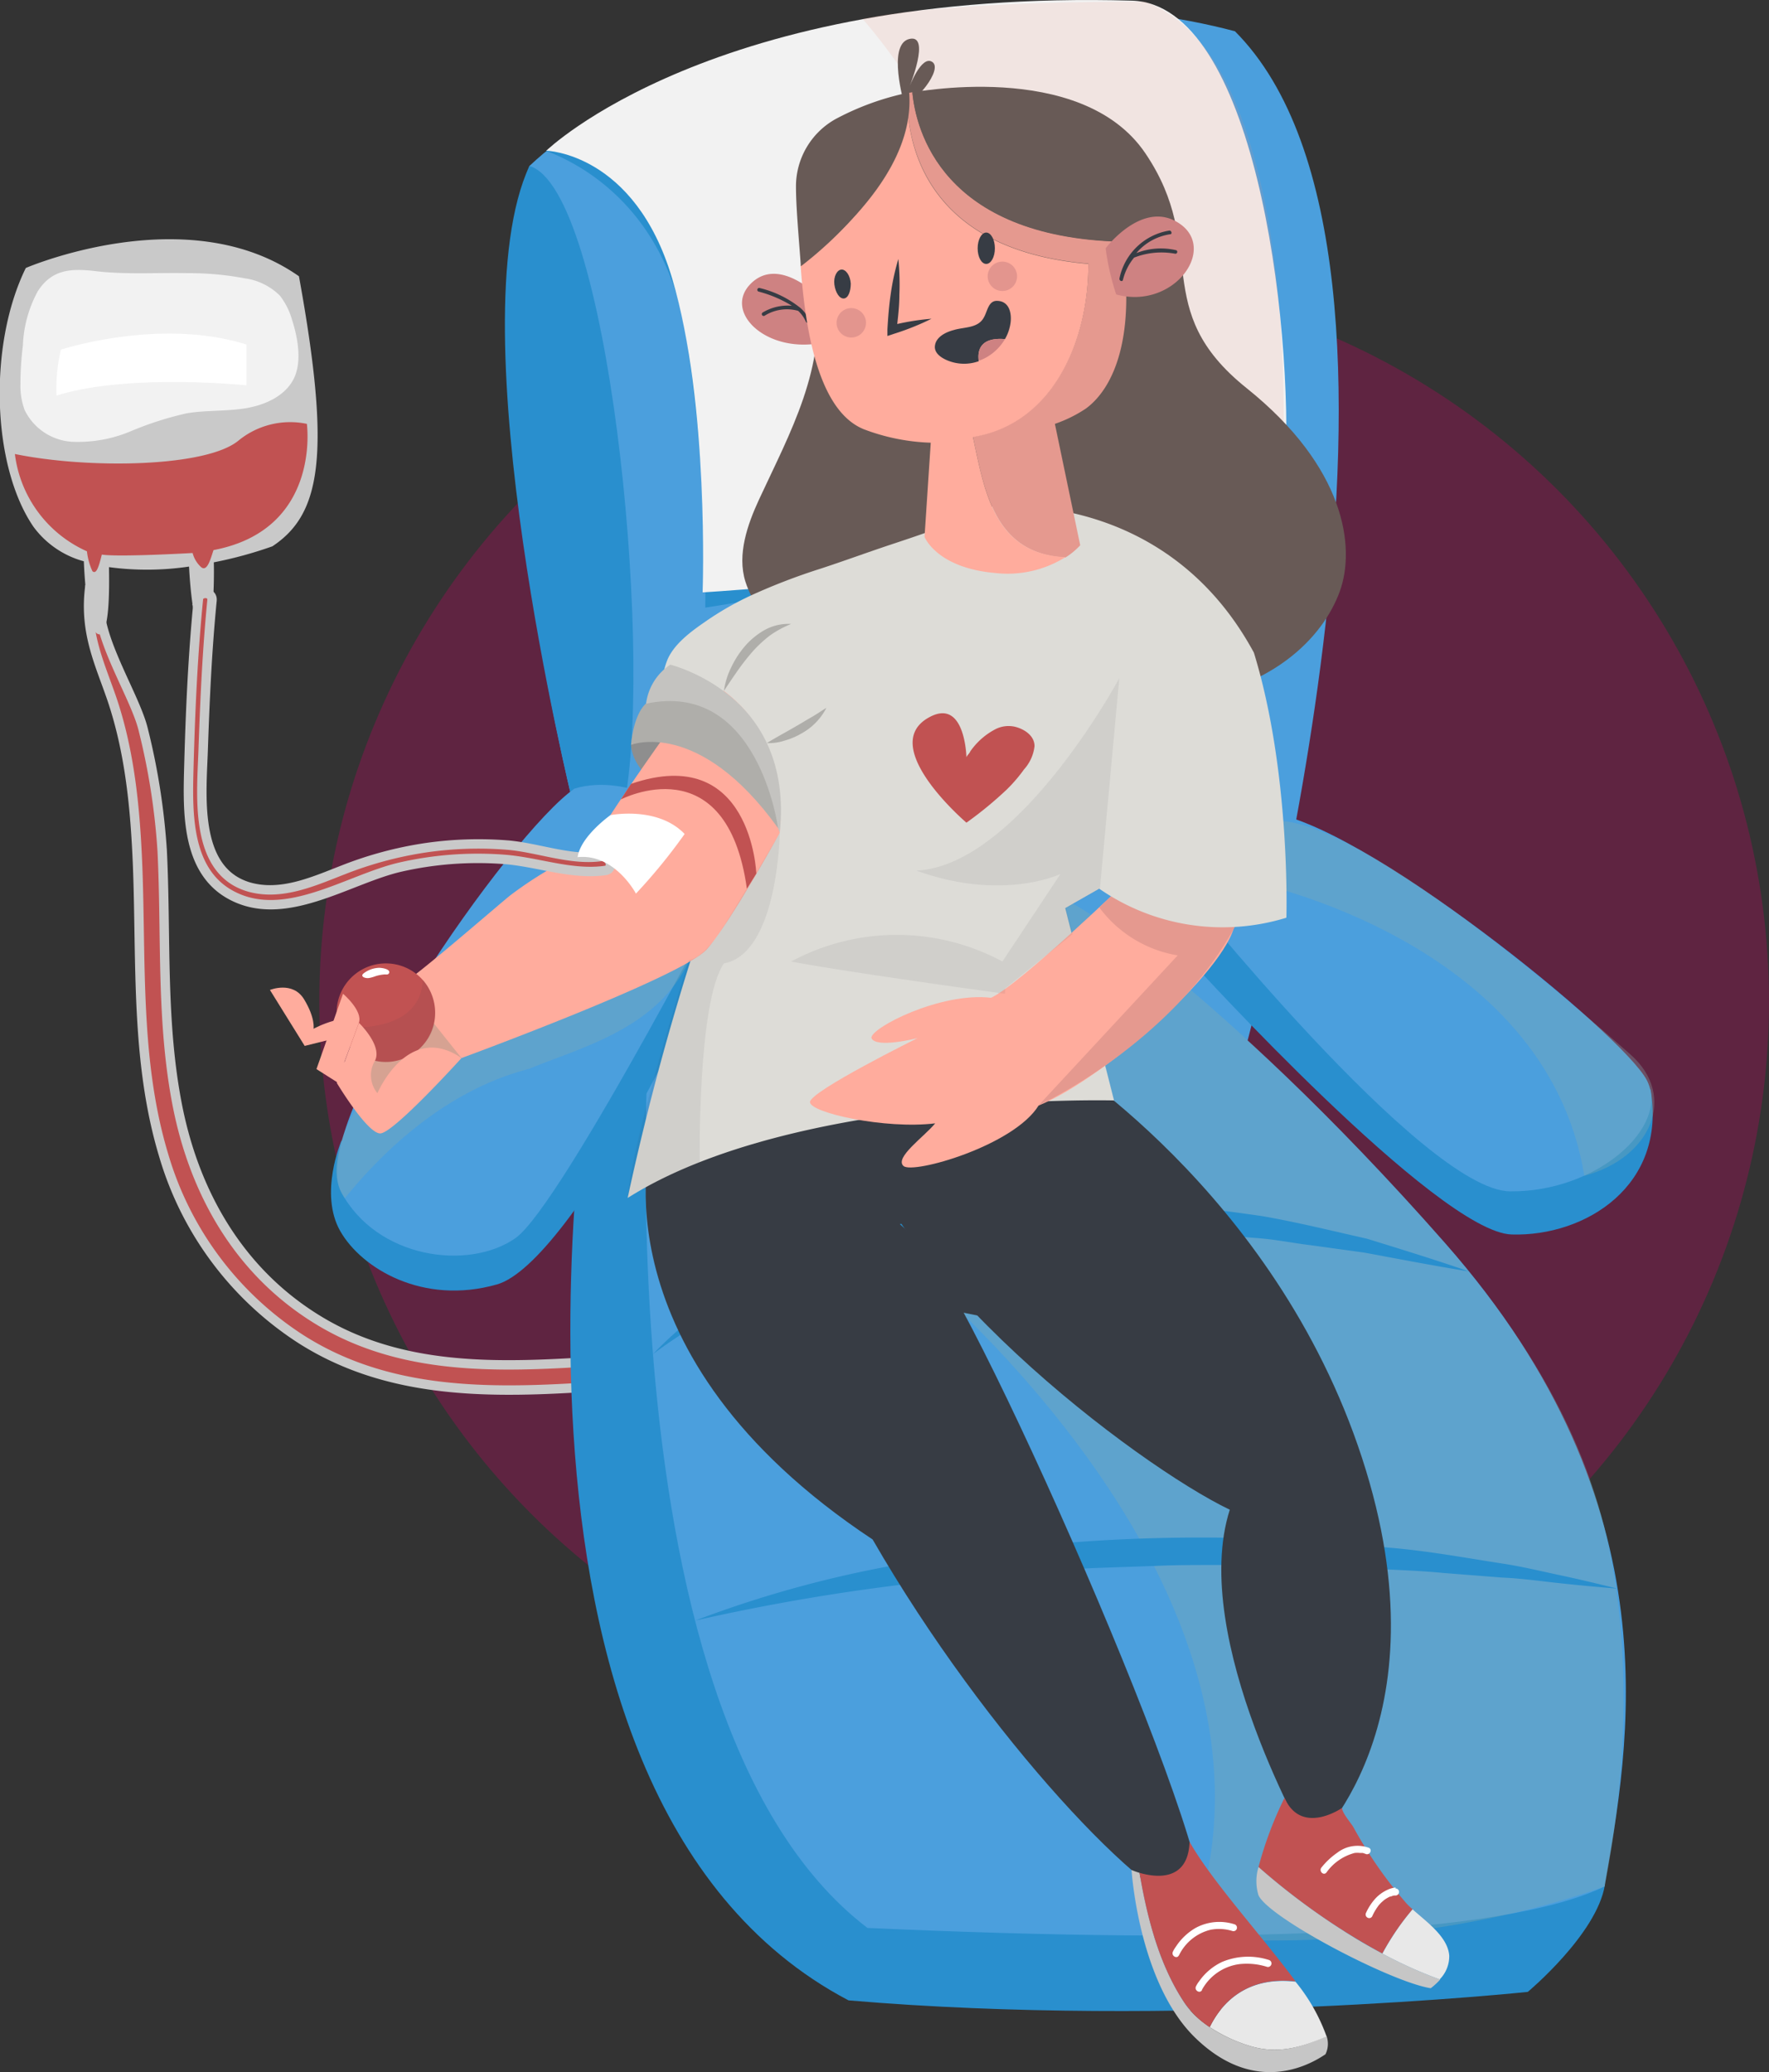 <svg xmlns="http://www.w3.org/2000/svg" viewBox="0 0 187.82 219.99"><rect x="0" y="0" width="187.82" height="219.99" fill="#333333" stroke="none"/><defs><style>.cls-1{isolation:isolate;}.cls-2{fill:#c70063;opacity:0.3;}.cls-14,.cls-3{fill:#c15252;}.cls-3{stroke:#c9c9c9;stroke-miterlimit:10;}.cls-4{fill:#4b9fdd;}.cls-5{fill:#298fce;}.cls-6{fill:#f2f2f2;}.cls-7{fill:#86abad;opacity:0.33;}.cls-22,.cls-7,.cls-8{mix-blend-mode:multiply;}.cls-8{fill:#ea9781;opacity:0.15;}.cls-22,.cls-9{fill:#373c44;}.cls-10{fill:#685a56;}.cls-11{fill:#8e8e8e;}.cls-12{fill:#c6c6c6;}.cls-13{fill:#e8e8e8;}.cls-15{fill:#fff;}.cls-16{fill:#dddcd7;}.cls-17{fill:#ffac9d;}.cls-18,.cls-20{fill:#ce8282;}.cls-19{fill:#e5998f;}.cls-20{opacity:0.56;}.cls-21{fill:#d6a292;}.cls-22{opacity:0.08;}.cls-23{fill:#c4c3c0;}.cls-24{fill:#afaeaa;}.cls-25{fill:#c9c9c9;}</style></defs><g class="cls-1"><g id="Layer_2" data-name="Layer 2"><g id="OBJECTS"><circle class="cls-2" cx="110.86" cy="106.34" r="76.96"/><path class="cls-3" d="M9.5,62.61c-.52,4.74,1.17,8,2.43,11.74C13.82,80,14.37,86,14.61,91.92c.4,10.26-.24,20.78,2.77,30.74A34.88,34.88,0,0,0,32,142.2c8.73,5.54,18.76,5.73,28.77,5.16,1.72-.09,1.73-2.78,0-2.68-9.52.54-19.09.49-27.42-4.8-8-5.06-12.63-13.16-14.47-22.28-1.81-9-1.21-18.19-1.66-27.27a71.41,71.41,0,0,0-2-12.82c-.94-4-6-11.22-4.33-15.13.67-1.59-.72-1.34-1.38.23Z"/><path class="cls-4" d="M132.32,111s22.87-83.54-1.2-107.68C106.7-3.17,71.54,3.22,56.21,17.62c-6.88,20.68,4.52,67.24,4.52,67.24Z"/><path class="cls-5" d="M63.22,108.54S48.05,190.27,90.09,212.37c35,3,72.12-.9,72.12-.9s7.34-6.12,8.19-11.37l-43.64-75.18L84.47,99.74l-21.25,8.8"/><path class="cls-5" d="M126.65,102.28s26,28.55,33.85,28.78,16.49-5.2,14.75-15.38c-11.8-5.69-21-9.87-21-9.87l-22.51-10.1Z"/><path class="cls-4" d="M125,93.65s26.07,32.73,35.32,32.83,17-6.87,14.55-11.76-30.74-27.82-40.5-28.48S125,93.65,125,93.65Z"/><path class="cls-5" d="M58,16c-.2.11,12.47,3.53,14.88,19.94a176.13,176.13,0,0,1,2,28.57L85,62.89S73.78,16.12,71.14,15.52,64.25,12.5,58,16Z"/><path class="cls-6" d="M120.19.07c12.89.37,17.16,33.51,16.28,50.52-18.28,9.83-61.87,12.3-61.87,12.3s.73-20-3.24-33.34S58,16,58,16,75.68-1.21,120.19.07Z"/><path class="cls-5" d="M60.73,84.86S48.37,34.53,56.21,17.62c8.34,2.45,13.11,50.32,10.17,67.26C61.8,86.38,60.73,84.86,60.73,84.86Z"/><path class="cls-7" d="M132.42,93.5s31.7,6.18,35.79,31.33c7.15-1.91,9.87-8.51,4.91-12.87s-35.59-31.45-40.7-23.3S132.42,93.5,132.42,93.5Z"/><path class="cls-4" d="M69.33,102.49S62,181.72,92.1,204.68c39.41,1.77,67.41.79,78.26-4.4,2.53-14.77,7.74-40.29-16.9-68.27S112.3,94.67,112.3,94.67Z"/><path class="cls-8" d="M91.58,2s24.42,27.29,17,57.18l27.3-2.88s2-22.77-2.72-39.57C131,9,127.81,2.58,121.57.17,98.76.17,91.58,2,91.58,2Z"/><path class="cls-7" d="M95.34,133.3s44.5,35.07,31.15,71.68c-.5,1.36,23.49,2.6,43.87-4.7,2.06-10.17,3.26-25-.06-38.26-2.86-11.51-9.53-21.62-16.84-30-13.22-15.15-34.25-35.36-44.56-38.34S95.34,133.3,95.34,133.3Z"/><polygon class="cls-9" points="74.58 115.8 83.78 135.67 107.33 140.37 114.69 123.94 112.63 109.82 74.58 115.8"/><path class="cls-10" d="M96.53,9.88s18.25-3.71,25.08,6.4.29,16.55,10.75,24.93,11.6,16.89,9.88,21.6-7.12,10.8-18.84,11.83-41.71-9.16-41.79-9.19c-1.17-.4-2.15-2.69-2.47-3.71-.9-2.87.23-6.07,1.44-8.69,3.3-7.12,7.26-14.12,6-22.29C85.26,21.45,96.53,9.88,96.53,9.88Z"/><path class="cls-11" d="M67,79.08s-.1,4.57,8.24,6.24S73.14,74.82,67,79.08Z"/><path class="cls-5" d="M69.34,143.75a38.71,38.71,0,0,1,9-7A61.6,61.6,0,0,1,88.74,132c1.8-.67,3.65-1.15,5.49-1.69a27.52,27.52,0,0,1,2.79-.66l2.82-.59a54.16,54.16,0,0,1,5.67-.83l2.85-.34c1-.11,1.91-.1,2.86-.16,1.91-.06,3.82-.14,5.73-.16l5.72.25,2.85.16,2.84.37c1.89.23,3.77.49,5.65.76,3.74.65,7.44,1.57,11.13,2.4,3.62,1.12,7.24,2.23,10.81,3.47-3.75-.6-7.44-1.32-11.12-2l-5.58-.77c-1.86-.22-3.69-.6-5.56-.75s-3.72-.29-5.58-.47l-2.79-.25-2.79-.05L117,130.5c-1.86.05-3.71.15-5.57.22a97.41,97.41,0,0,0-21.92,3.5A73.5,73.5,0,0,0,79,138.09,49.3,49.3,0,0,0,69.34,143.75Z"/><path class="cls-5" d="M73.81,172.05a119.14,119.14,0,0,1,24-6.35,179.88,179.88,0,0,1,24.74-2.4,185.41,185.41,0,0,1,24.83,1c4.13.33,8.21,1.09,12.29,1.72,2,.31,4.06.81,6.08,1.24s4,.91,6,1.4c-2.06-.17-4.12-.36-6.16-.58s-4.08-.51-6.14-.6L153.3,167c-2-.2-4.09-.29-6.14-.38l-6.14-.3-6.14-.11c-1,0-2-.07-3.07-.06l-3.07,0c-2.05,0-4.09,0-6.14.1l-6.13.21c-2,.08-4.08.28-6.13.38s-4.08.31-6.12.49-4.08.39-6.11.63A219.09,219.09,0,0,0,73.81,172.05Z"/><path class="cls-9" d="M69.1,121.28s-6.27,22.41,23.55,42.16c12.15,21.08,29.43,39.12,34.37,39.31s-23.15-64.38-29.23-70.64S83.72,121.28,69.1,121.28Z"/><path class="cls-9" d="M111.52,111.86s23.79,14.43,33.09,42.92-5.51,41.4-5.51,41.4-12.89-22.22-8.53-35.9c-9.89-4.74-37-25.25-40.27-42.15S111.52,111.86,111.52,111.86Z"/><path class="cls-5" d="M36.23,121.15s-2.37,5.56-.11,9.54,8.8,7.91,16.65,5.67S76.86,102.7,79,90.93s-27.19,22.14-27.19,22.14Z"/><path class="cls-4" d="M73,86.45S66.75,82,61,83.72c-6.79,4.67-28.58,35.74-24.78,42.83s13.51,8.37,18.49,4.91,24.37-41,24.37-41Z"/><path class="cls-12" d="M132.71,217.21c-2.49-.75-5.42-2.32-6.9-4.51-2.69-4-4-9-4.82-13.87a7.71,7.71,0,0,1-.85-.3s.74,11.92,6.72,17.77,11.55,3.37,13.87,1.79a2.51,2.51,0,0,0,.12-1.92C138.25,217.32,135.71,218.13,132.71,217.21Z"/><path class="cls-13" d="M128.44,215.21a16.33,16.33,0,0,0,4.27,2c3,.92,5.54.11,8.14-1a19.52,19.52,0,0,0-3.3-5.82C132.14,209.77,129.58,212.88,128.44,215.21Z"/><path class="cls-14" d="M137.55,210.35c-3.53-4.79-8.84-10.57-11.25-14.81-.15,4.28-3.66,3.77-5.31,3.29.81,4.83,2.13,9.89,4.82,13.87a9.57,9.57,0,0,0,2.63,2.51C129.58,212.88,132.14,209.77,137.55,210.35Z"/><path class="cls-14" d="M149.36,202.11a45.25,45.25,0,0,1-5.69-8.17c-.26-.43-1.18-1.48-1.18-2,0,0-4.3,3-6.11-1.07a39.44,39.44,0,0,0-2.76,7.34,71.42,71.42,0,0,0,13.15,9.19,27.1,27.1,0,0,1,3.21-4.7C149.75,202.5,149.54,202.31,149.36,202.11Z"/><path class="cls-13" d="M153.87,207.63c-.14-2-2.36-3.55-3.89-4.92a27.1,27.1,0,0,0-3.21,4.7,47.1,47.1,0,0,0,6.08,2.74A3.5,3.5,0,0,0,153.87,207.63Z"/><path class="cls-12" d="M133.62,198.22a5.11,5.11,0,0,0,0,3c1.14,2.43,14.13,9.23,18.29,9.86a7.62,7.62,0,0,0,1-.92C143.7,206.82,135.82,200.18,133.62,198.22Z"/><path class="cls-7" d="M39.61,114.91s-6.17,7.87-3,12.3c3.35-4.11,10.13-11.31,19.55-13.73,5.5-2.3,14.11-4.31,17.25-12.12a37.14,37.14,0,0,0,4.46-12.6L64.55,94.67Z"/><path class="cls-15" d="M127.61,211.26a5.32,5.32,0,0,1,4-2.74,7.16,7.16,0,0,1,2.94.3.38.38,0,0,0,.2-.73,7.17,7.17,0,0,0-5,.2,6.19,6.19,0,0,0-2.43,2.05,3.06,3.06,0,0,0-.34.54c-.21.44.43.82.65.38Z"/><path class="cls-15" d="M125.17,207.6a5.06,5.06,0,0,1,3.38-2.73,4.76,4.76,0,0,1,2.31.14.37.37,0,0,0,.2-.72,5.28,5.28,0,0,0-4.12.39,6.24,6.24,0,0,0-2.1,2,3.1,3.1,0,0,0-.31.52c-.21.44.44.82.64.38Z"/><path class="cls-15" d="M148.18,200.39a2.5,2.5,0,0,0-.84.23,4,4,0,0,0-1.46,1.11,5.81,5.81,0,0,0-.84,1.34.38.38,0,0,0,.14.51.36.36,0,0,0,.51-.13,5.2,5.2,0,0,1,.32-.62l.15-.24.1-.14s.08-.11.05-.08a4.48,4.48,0,0,1,.36-.4l.17-.15.09-.08s.11-.09,0,0a3.37,3.37,0,0,1,.66-.39l.06,0h0l.14-.05a.79.79,0,0,1,.22-.06l.16,0c.06,0-.12,0,0,0a.38.38,0,0,0,.37-.38.37.37,0,0,0-.37-.37Z"/><path class="cls-15" d="M145.41,196.2a3.52,3.52,0,0,0-3.42.49,7.92,7.92,0,0,0-1.69,1.58c-.3.37.22.9.53.53a5.32,5.32,0,0,1,3-2.08,2.53,2.53,0,0,1,.55,0h.12c.08,0-.07,0,0,0l.19,0,.27.09c.07,0-.1-.05,0,0h0c.43.23.81-.42.38-.64Z"/><path class="cls-16" d="M133.13,69.29c-9.55-17.65-27.83-15.5-27.84-15.5a7.54,7.54,0,0,0-1.69.72l-1.58.64c-.91.36-1.82.71-2.74,1.05-1.58.58-3.17,1.11-4.77,1.64-2.49.83-4.93,1.73-7.41,2.54a65.6,65.6,0,0,0-7.29,2.8A32.16,32.16,0,0,0,74.88,66c-1.45,1-3.26,2.31-4,4a8.5,8.5,0,0,0-.6,2.59,26.46,26.46,0,0,0,.18,5.26C74,80.37,74.23,88,77.71,89.18a278.89,278.89,0,0,0-11.07,38c17.79-11.24,51.64-10.35,51.64-10.35L113.1,96.41l3.61-2.06,19.87,3.08S137.06,82.08,133.13,69.29Z"/><path class="cls-17" d="M119.58,93.61s-11.34,10.94-14.36,12.32c-5.41-.63-12.86,3.24-12.7,4.28.5,1.13,4.9,0,4.9,0S86,115.86,86,117s8,2.91,13.29,2.26c-1.11,1.38-4.36,3.64-3.36,4.53s11.7-2.14,14.34-6.42c7.16-2.89,20.87-15.21,20.87-19.74S123.26,92.61,119.58,93.61Z"/><path class="cls-17" d="M89.47,118.36s5.85-.61,8.61-3"/><path class="cls-18" d="M86.89,31.53c0-.11-4.26-4.42-7.22-1.37s1.93,7.61,8,6.14A23.15,23.15,0,0,0,86.89,31.53Z"/><path class="cls-9" d="M85.93,34A3.63,3.63,0,0,0,85,32.71l-.06-.05a11,11,0,0,0-4.32-2.09.2.2,0,0,0-.1.38,13,13,0,0,1,3.55,1.51,5.19,5.19,0,0,0-3.1.72.2.2,0,0,0,.21.34A4.45,4.45,0,0,1,84.74,33a3.42,3.42,0,0,1,.81,1.13C85.64,34.38,86,34.27,85.93,34Z"/><path class="cls-10" d="M96,11s-1.83-6.27.53-6.86,0,5.14,0,5.14,1.3-3.49,2.46-2.7S97.1,11.08,96,11Z"/><path class="cls-19" d="M114.69,57.89,112,45a14.16,14.16,0,0,0,3.3-1.63c3.1-2.29,5.32-7.94,3.78-17.73-19.14-.48-21.85-12-22.21-15.85l-.34.06a11.58,11.58,0,0,1-.09,2.57c.6,5.32,3.89,14.27,19.12,15.57,0,8.56-4,17-12.26,18.38,1.22,5.61,2.19,12.42,9.82,12.82A7.76,7.76,0,0,0,114.69,57.89Z"/><path class="cls-17" d="M103.3,46.4c8.27-1.34,12.26-9.82,12.26-18.38C100.33,26.72,97,17.77,96.44,12.45,95.39,19.78,87.82,26,85,28.12c.54,7.81,2.15,15.6,6.71,17.45A21.84,21.84,0,0,0,98.82,47l-.66,10s1.27,3.28,7.47,3.83a11.62,11.62,0,0,0,7.49-1.68C105.49,58.82,104.52,52,103.3,46.4Z"/><path class="cls-9" d="M95.38,27.5a26.8,26.8,0,0,1,.11,3.79c0,1.26-.16,2.51-.3,3.76l-.59-.49a25.57,25.57,0,0,1,4.3-.72,27.59,27.59,0,0,1-4.05,1.62l-.63.21,0-.7c.07-1.25.17-2.51.35-3.75A25.34,25.34,0,0,1,95.38,27.5Z"/><path class="cls-9" d="M105.63,26.36c0,.92-.41,1.66-.92,1.66s-.91-.74-.91-1.66.41-1.67.91-1.67S105.63,25.44,105.63,26.36Z"/><path class="cls-9" d="M90.33,30.1c0,.85-.28,1.56-.74,1.59s-.89-.63-1-1.48.28-1.56.75-1.59S90.27,29.25,90.33,30.1Z"/><path class="cls-9" d="M106.7,36a4.74,4.74,0,0,0,.59-1.69c.15-1.07-.14-2.37-1.46-2.37-.9,0-1,1.14-1.37,1.76-.62,1.17-2.09,1-3.2,1.34-.84.22-1.91.73-2,1.71s1.23,1.56,2.07,1.75a4.61,4.61,0,0,0,2.58-.15C103.81,37.59,103.76,35.75,106.7,36Z"/><path class="cls-18" d="M103.93,38.3a5,5,0,0,0,1.18-.6A5.35,5.35,0,0,0,106.7,36C103.76,35.75,103.81,37.59,103.93,38.3Z"/><path class="cls-10" d="M96.25,9.88A28.76,28.76,0,0,0,89,12.49a8.19,8.19,0,0,0-4.49,7.24c0,2.31.3,5.42.52,8.54C88.14,25.9,96.93,18.29,96.25,9.88Z"/><path class="cls-10" d="M98.24,9.62c-.46.05-.92.12-1.37.2.36,3.88,3.07,15.37,22.21,15.85l-.06-.38C117.4,15.31,105.09,8.92,98.24,9.62Z"/><path class="cls-20" d="M106.05,27.82a1.56,1.56,0,1,1-1.14,1.89A1.56,1.56,0,0,1,106.05,27.82Z"/><path class="cls-20" d="M90,32.76a1.56,1.56,0,1,1-1.13,1.89A1.56,1.56,0,0,1,90,32.76Z"/><path class="cls-18" d="M117.39,26.36s4-5.34,7.92-2.57-.79,9.12-6.8,7.47A26,26,0,0,1,117.39,26.36Z"/><path class="cls-9" d="M124.9,26.57a7.13,7.13,0,0,0-4.25.3,5.81,5.81,0,0,1,3.59-2c.25,0,.15-.42-.1-.39a6.47,6.47,0,0,0-5.29,5.11c0,.25.33.36.38.11a5.89,5.89,0,0,1,1.18-2.35,8,8,0,0,1,4.38-.41A.2.2,0,0,0,124.9,26.57Z"/><path class="cls-17" d="M38.52,109.56c-.3,0-6.17,1.48-6.17,1.48l-3.69-5.94s2.42-1,3.63,1,1,3.12,1,3.12,3.77-2.08,6-.62S38.52,109.56,38.52,109.56Z"/><path class="cls-21" d="M39.16,109.82s-2.45,4.82-.64,6a5.69,5.69,0,0,0,3.85.74l5.78-3.81,1.48-1-4.82-6.28-3,1.48Z"/><path class="cls-17" d="M82.79,88.42S86,77.79,82,74.6s-9.1.28-9.1.28S64,87.17,62.68,90.13c-.28.63-3.63,1.73-4.35,2.16A41.41,41.41,0,0,0,54.25,95c-.92.69-11.29,9.75-11.59,9.39L49,112.33s23.5-8.63,26.07-11.57S82.79,88.42,82.79,88.42Z"/><path class="cls-14" d="M67,83.22c12.79-4.39,13.3,9.52,13.3,9.52l-1,1.61C77.15,79,65.91,84.88,65.91,84.88Z"/><path class="cls-14" d="M46.2,107.51A5.23,5.23,0,1,1,41,102.28,5.23,5.23,0,0,1,46.2,107.51Z"/><path class="cls-15" d="M38.63,103.32c-.09.07-.19.17-.16.28a.29.29,0,0,0,.14.15,1,1,0,0,0,.63.07,3.62,3.62,0,0,0,.62-.18,4.14,4.14,0,0,1,1-.19,1.26,1.26,0,0,0,.28,0,.28.28,0,0,0,.19-.19c.08-.4-.84-.52-1.11-.51A2.84,2.84,0,0,0,38.63,103.32Z"/><path class="cls-22" d="M35.89,109s8.76,1.18,9-5c1.32,1.28,3,6.59-2.51,8.5C38.52,114,35.89,109,35.89,109Z"/><path class="cls-22" d="M97.31,92.43c9.12,3.31,15.28.36,15.28.36l-6.16,9.29h0a23.65,23.65,0,0,0-22.43,0c5.25,1,18.68,2.88,22,3.32l0,.1.1-.08.62.08,0-.55,7.15-5.77-.7-2.77,3.61-2.06L118.84,72S108.17,91.87,97.31,92.43Z"/><path class="cls-23" d="M82.79,88.42S78,73.67,68.55,75.56a5.85,5.85,0,0,1,2.62-5S84.74,73.93,82.79,88.42Z"/><path class="cls-24" d="M67,79.08s7.18-2.89,15.61,8.84c0,0-2.07-15.82-14.07-13.2C67.18,76.07,67,79.08,67,79.08Z"/><path class="cls-16" d="M71.17,70.53s13.18,3.06,11.62,17.89c5.65-4.49-.17-17.89-.17-17.89l-6.85-1.16Z"/><path class="cls-24" d="M76.86,73.35a8.28,8.28,0,0,1,.81-2.57,9.93,9.93,0,0,1,1.5-2.27,7.86,7.86,0,0,1,2.17-1.71A5.28,5.28,0,0,1,84,66.24a11.1,11.1,0,0,0-2.26,1.23,13.36,13.36,0,0,0-1.83,1.7,23.85,23.85,0,0,0-1.57,2C77.84,71.88,77.36,72.6,76.86,73.35Z"/><path class="cls-24" d="M81.42,78.89c1.1-.68,2.14-1.22,3.17-1.83.52-.29,1-.6,1.55-.91s1-.64,1.6-1a6.44,6.44,0,0,1-2.65,2.72,7.58,7.58,0,0,1-1.76.75A5.36,5.36,0,0,1,81.42,78.89Z"/><path class="cls-22" d="M82.79,88.42s-.17,12.8-5.93,13.86c-2.82,4.08-2.57,21.13-2.57,21.13s-6.22,2.61-7.65,3.8c.37-5.93,6.48-25.27,6.48-25.27s1.44-.1,3.38-3.08S82.79,88.42,82.79,88.42Z"/><path class="cls-14" d="M102.61,80.42s-.12-6.25-3.84-4.33c-5.84,3,3.84,11.25,3.84,11.25a40,40,0,0,0,4.28-3.52,16.08,16.08,0,0,0,1.83-2.13,4.44,4.44,0,0,0,1.12-2.47c0-1.12-1.08-1.81-2.06-2.06a3.07,3.07,0,0,0-2,.21A7.39,7.39,0,0,0,103,79.8C103,79.91,102.61,80.26,102.61,80.42Z"/><path class="cls-17" d="M37.22,115.8l-3.62-2.3,2.82-8s2.14,1.82,1.68,3.09-1.54,4.17-1.54,4.17S40.48,113,37.22,115.8Z"/><path class="cls-17" d="M49,112.33s-7.24,8-8.63,8-4.61-5.36-4.61-5.36l2.35-6.38s2.67,2.56,1.62,4.17a3,3,0,0,0,.34,3.3S43.31,108.43,49,112.33Z"/><path class="cls-25" d="M31.74,29.33c-11.8-8.3-29-.88-29-.88-4,8.15-3.62,21,.81,27.47A9.82,9.82,0,0,0,8.9,59.59c.08,1.88.42,7.58,1.59,7.75s1.12-5,1.08-7.13a30.31,30.31,0,0,0,8.5-.06c.12,2.25.5,7,1.57,7.19s1.11-6.06,1.06-7.64A43.5,43.5,0,0,0,28.92,58C34,54.63,35.23,48.5,31.74,29.33Z"/><path class="cls-14" d="M9.23,58.53A13.06,13.06,0,0,1,1.58,48.2c7.86,1.61,20.27,1.4,23.71-1.4A8.67,8.67,0,0,1,32.58,45s1.56,11.23-9.91,13.4c-.31.91-.68,2.45-1.38,1.75a3.06,3.06,0,0,1-.84-1.44s-7.82.45-9.64.17c-.35,1.43-.6,2.11-1,1.76A6.94,6.94,0,0,1,9.23,58.53Z"/><path class="cls-3" d="M21.05,63.75c-.58,5.89-.84,11.81-1,17.72-.12,4.65-.31,10.9,4.4,13.51,5.73,3.18,12.47-1.62,18-2.91a37,37,0,0,1,11-.84c3.61.26,7.17,1.68,10.79,1.19,1-.13.56-1.62-.41-1.49-3.25.45-6.67-.93-9.93-1.21a38.9,38.9,0,0,0-8.76.29,39.83,39.83,0,0,0-8.7,2.34c-3.1,1.2-6.57,2.8-10,1.82-6-1.75-5-10-4.86-14.81.18-5.2.42-10.42.93-15.61.1-1-1.44-1-1.54,0Z"/><path class="cls-15" d="M64.81,86.54s5-1,7.88,2a59.85,59.85,0,0,1-5.17,6.33S65.28,90.6,61.33,91C61.62,88.8,64.81,86.54,64.81,86.54Z"/><path class="cls-6" d="M4,30.94a13.07,13.07,0,0,0-1.57,5.75,33,33,0,0,0-.26,4.09,7.29,7.29,0,0,0,.46,2.78,6,6,0,0,0,5,3.34,14.41,14.41,0,0,0,6.19-1.09,34.87,34.87,0,0,1,6-1.93c2-.34,4.12-.2,6.16-.52s4.15-1.23,5.13-3S31.67,36,31,33.93a7.6,7.6,0,0,0-1.28-2.54A6.55,6.55,0,0,0,26,29.55,32.08,32.08,0,0,0,19.92,29c-3.22-.07-6.61.17-9.81-.22C7.61,28.5,5.52,28.54,4,30.94Z"/><path class="cls-15" d="M6.47,37.12s10.5-3.44,19.7-.54v4.33S13.55,39.61,6,42A17.69,17.69,0,0,1,6.47,37.12Z"/><path class="cls-19" d="M116.71,96.33a13,13,0,0,0,8.33,5.1l-14.79,15.94s14.15-6.55,20.87-19c-1.47,0-9.09-1.49-12.81-3.54Z"/><path class="cls-16" d="M116.71,94.35a23,23,0,0,0,19.87,3.08A20.22,20.22,0,0,0,116.71,94.35Z"/></g></g></g></svg>